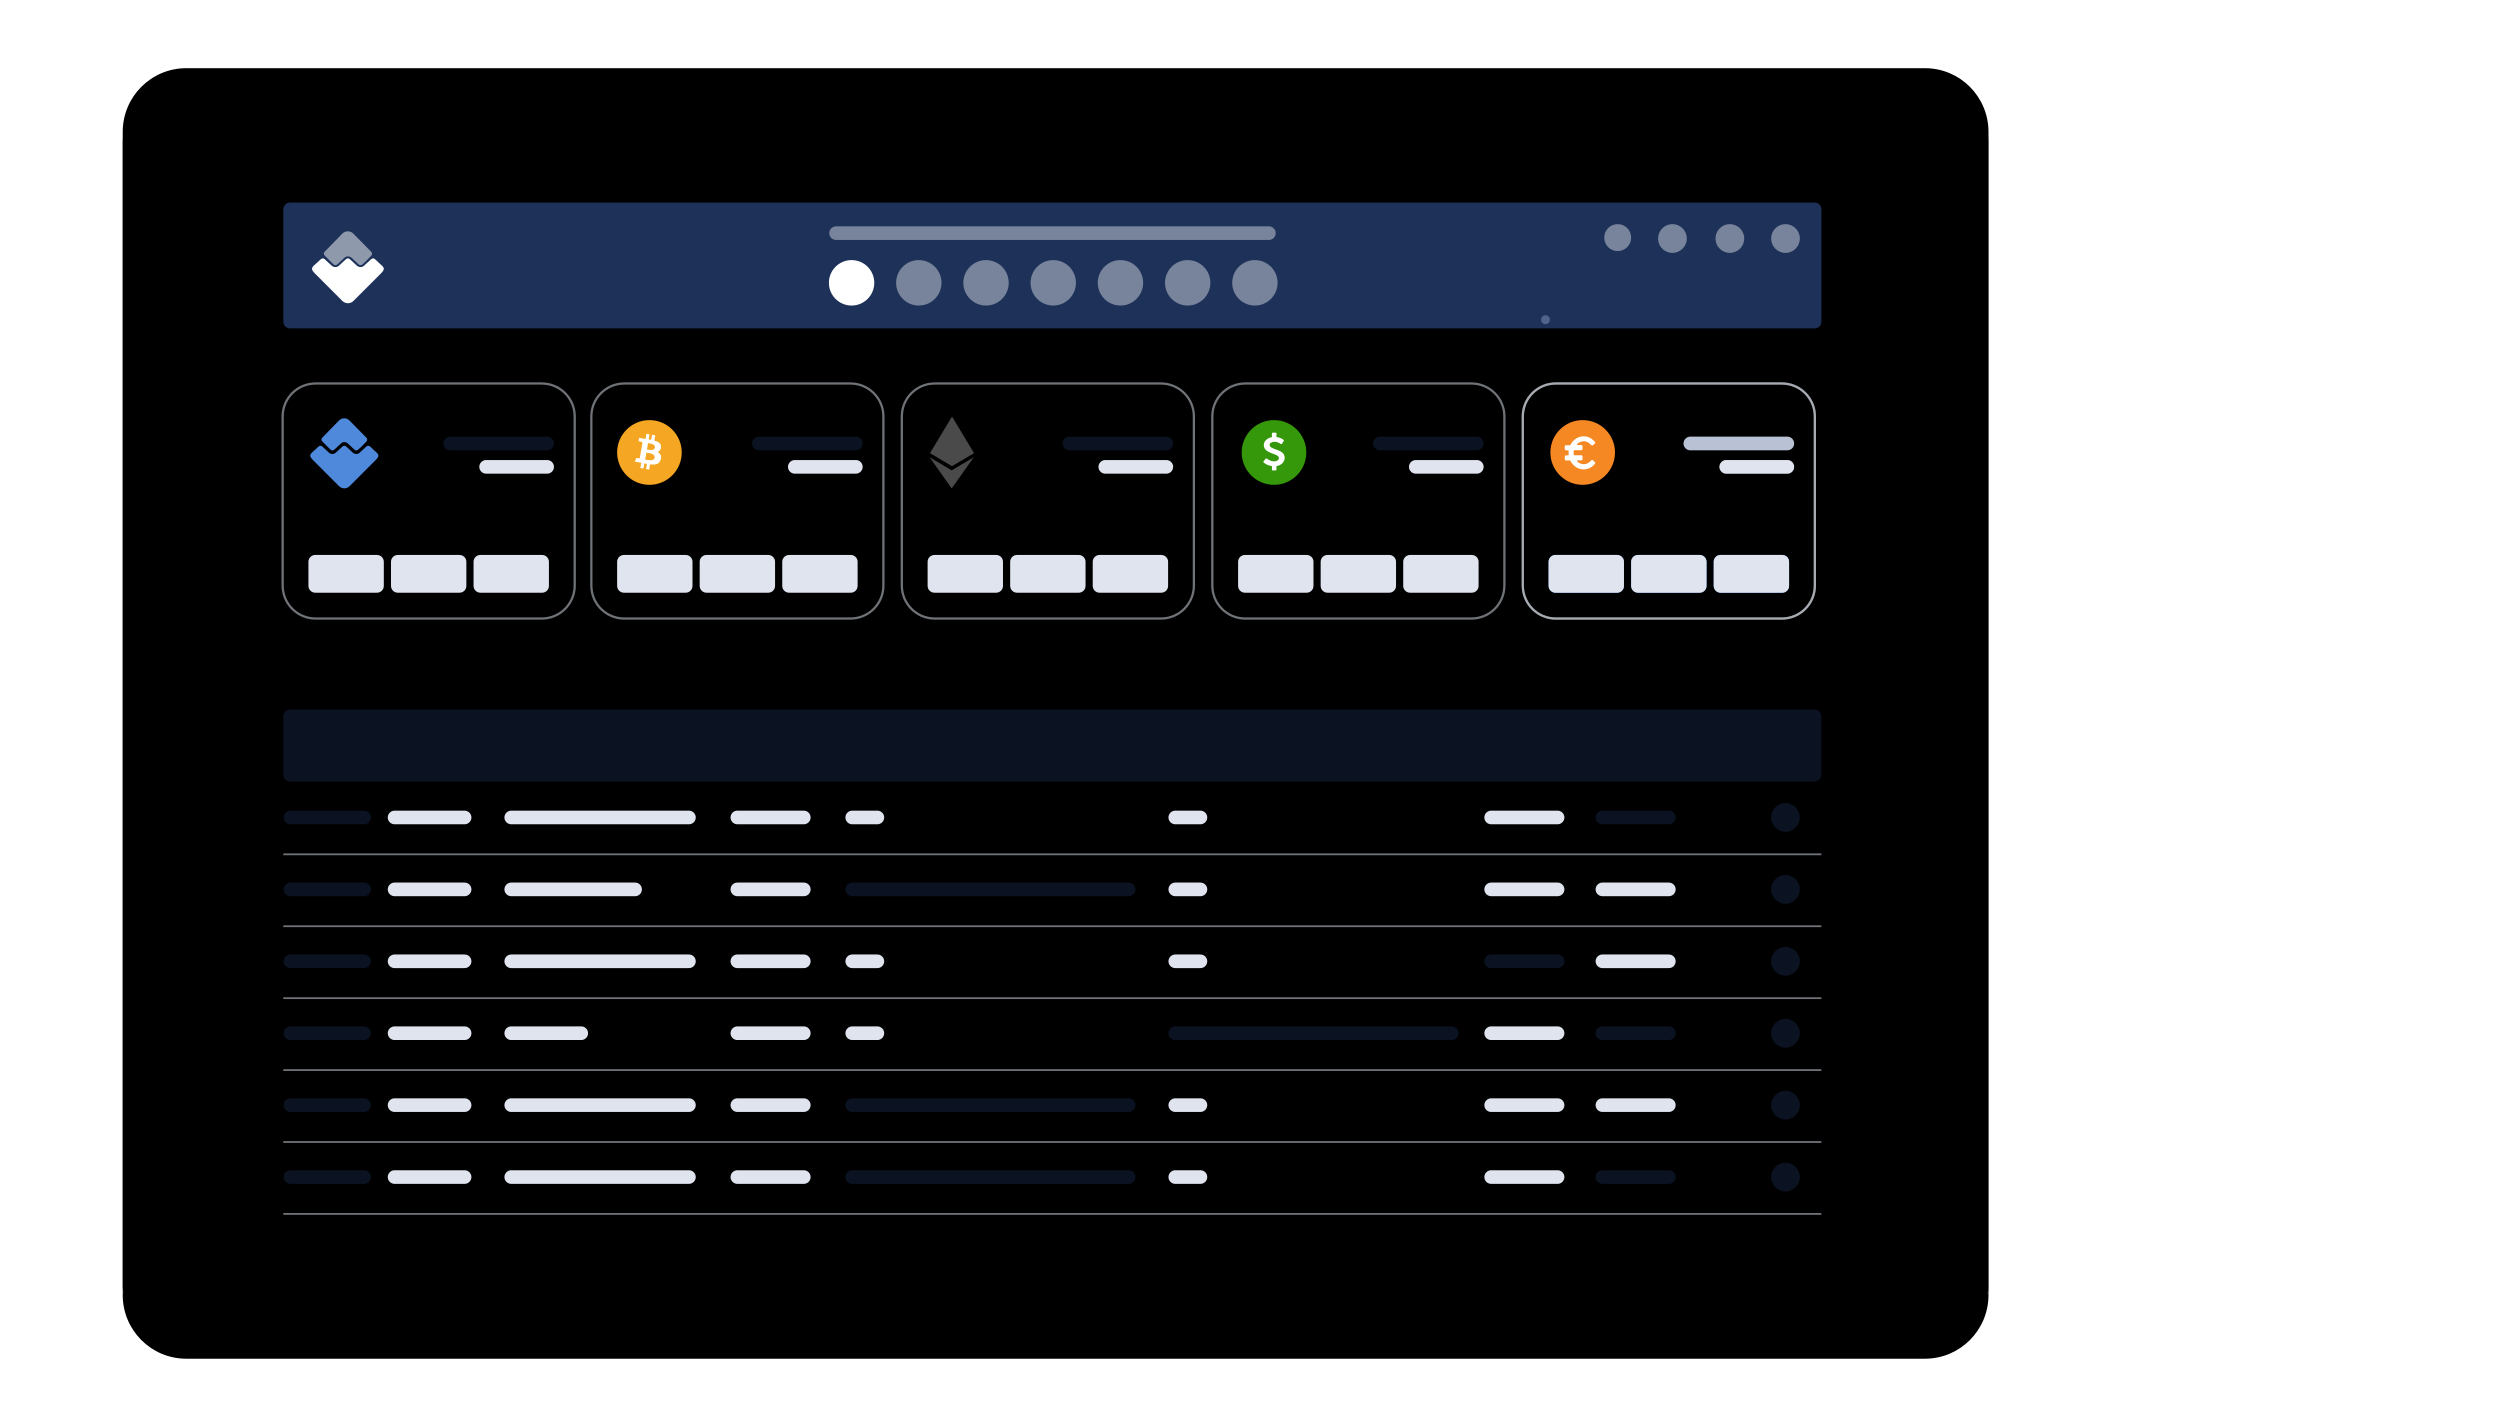 <svg xmlns="http://www.w3.org/2000/svg" xmlns:xlink="http://www.w3.org/1999/xlink" width="100%" viewBox="0 0 1100 620">
  <defs>
    <path id="product_2-b" d="M27.954,0 L792.977,0 C808.415,0 820.931,12.539 820.931,28.004 L820.931,534.828 C820.931,550.294 808.413,562.832 792.977,562.832 L27.954,562.832 C12.515,562.832 0,550.293 0,534.828 L0,28.004 C0,12.538 12.518,0 27.954,0 Z"/>
    <filter id="product_2-a" width="103.3%" height="104.8%" x="-1.6%" y="-1.3%" filterUnits="objectBoundingBox">
      <feOffset dy="6" in="SourceAlpha" result="shadowOffsetOuter1"/>
      <feGaussianBlur in="shadowOffsetOuter1" result="shadowBlurOuter1" stdDeviation="3.5"/>
      <feColorMatrix in="shadowBlurOuter1" values="0 0 0 0 0   0 0 0 0 0   0 0 0 0 0  0 0 0 0.12 0"/>
    </filter>
    <filter id="product_2-c" width="102.2%" height="103.2%" x="-1.1%" y="-.5%" filterUnits="objectBoundingBox">
      <feGaussianBlur in="SourceAlpha" result="shadowBlurInner1" stdDeviation="1.5"/>
      <feOffset dy="1" in="shadowBlurInner1" result="shadowOffsetInner1"/>
      <feComposite in="shadowOffsetInner1" in2="SourceAlpha" k2="-1" k3="1" operator="arithmetic" result="shadowInnerInner1"/>
      <feColorMatrix in="shadowInnerInner1" values="0 0 0 0 0   0 0 0 0 0   0 0 0 0 0  0 0 0 0.03 0"/>
    </filter>
    <linearGradient id="product_2-d" x1="50%" x2="50%" y1="0%" y2="100%">
      <stop offset="0%" stop-color="#F3F4F6"/>
      <stop offset="100%" stop-color="#FFF"/>
    </linearGradient>
  </defs>
  <g fill="none" fill-rule="evenodd" transform="translate(54 29)">
    <g>
      <use fill="#000" filter="url(#product_2-a)" xlink:href="#product_2-b"/>
      <use fill="#FFF" xlink:href="#product_2-b"/>
      <use fill="#000" filter="url(#product_2-c)" xlink:href="#product_2-b"/>
      <path fill="url(#product_2-d)" d="M626.018,113.627 C627.098,113.627 627.974,112.749 627.974,111.666 C627.974,110.584 627.098,109.706 626.018,109.706 C624.937,109.706 624.061,110.584 624.061,111.666 C624.061,112.749 624.937,113.627 626.018,113.627 Z" style="mix-blend-mode:multiply"/>
    </g>
    <path fill="#263F6F" d="M73.655,60.124 L744.41,60.124 L744.41,60.124 C746.067,60.124 747.41,61.467 747.41,63.124 L747.41,112.501 L747.41,112.501 C747.41,114.158 746.067,115.501 744.41,115.501 L73.655,115.501 L73.655,115.501 C71.998,115.501 70.655,114.158 70.655,112.501 L70.655,63.124 L70.655,63.124 C70.655,61.467 71.998,60.124 73.655,60.124 Z" opacity=".8"/>
    <path fill="#263F6F" d="M73.655,283.215 L744.41,283.215 L744.41,283.215 C746.067,283.215 747.41,284.559 747.41,286.215 L747.41,311.86 L747.41,311.86 C747.41,313.516 746.067,314.86 744.41,314.86 L73.655,314.86 L73.655,314.86 C71.998,314.86 70.655,313.516 70.655,311.86 L70.655,286.215 L70.655,286.215 C70.655,284.559 71.998,283.215 73.655,283.215 Z" opacity=".3"/>
    <polygon fill="#DFE4EE" points="70.655 346.504 747.41 346.504 747.41 347.295 70.655 347.295" opacity=".5"/>
    <polygon fill="#DFE4EE" points="70.655 378.148 747.41 378.148 747.41 378.939 70.655 378.939" opacity=".5"/>
    <polygon fill="#DFE4EE" points="70.655 409.792 747.41 409.792 747.41 410.583 70.655 410.583" opacity=".5"/>
    <polygon fill="#DFE4EE" points="70.655 441.436 747.41 441.436 747.41 442.227 70.655 442.227" opacity=".5"/>
    <polygon fill="#DFE4EE" points="70.655 473.081 747.41 473.081 747.41 473.872 70.655 473.872" opacity=".5"/>
    <polygon fill="#DFE4EE" points="70.655 504.725 747.41 504.725 747.41 505.516 70.655 505.516" opacity=".5"/>
    <g fill="#FFF" transform="translate(83.29 72.782)">
      <path d="M26.029,8.997 L18.193,1.029 C16.844,-0.343 14.661,-0.343 13.312,1.029 L5.54,8.997 C5.09,9.454 5.09,10.173 5.54,10.63 L7.916,13.046 L9.458,14.548 C9.907,15.006 10.614,15.006 11.128,14.548 L14.275,11.609 C15.11,10.826 16.459,10.826 17.358,11.609 L20.505,14.548 C20.955,15.006 21.662,15.006 22.175,14.548 L23.781,13.046 L26.158,10.63 C26.479,10.173 26.479,9.454 26.029,8.997 Z" opacity=".5"/>
      <path d="M1.047,18.313 L13.342,30.629 C14.694,31.983 16.883,31.983 18.234,30.629 L30.529,18.313 C32.654,16.185 31.173,15.54 29.628,14.057 L27.697,12.252 C27.246,11.8 26.538,11.8 26.023,12.252 L22.869,15.153 C22.032,15.927 20.681,15.927 19.779,15.153 L16.625,12.252 C16.175,11.8 15.466,11.8 14.952,12.252 L11.797,15.153 C10.961,15.927 9.609,15.927 8.708,15.153 L5.553,12.252 C5.103,11.8 4.395,11.8 3.88,12.252 L2.142,13.864 C0.532,15.411 -1.141,16.12 1.047,18.313 Z"/>
    </g>
    <g fill="#4F89DC" transform="translate(82.5 155.056)">
      <path d="M24.728,8.547 L17.284,0.977 C16.002,-0.326 13.927,-0.326 12.646,0.977 L5.263,8.547 C4.836,8.981 4.836,9.664 5.263,10.098 L7.521,12.394 L8.985,13.821 C9.412,14.255 10.083,14.255 10.571,13.821 L13.561,11.029 C14.355,10.284 15.636,10.284 16.49,11.029 L19.48,13.821 C19.907,14.255 20.579,14.255 21.067,13.821 L22.592,12.394 L24.85,10.098 C25.155,9.664 25.155,8.981 24.728,8.547 Z"/>
      <path d="M0.995,18.149 L12.675,29.849 C13.959,31.135 16.039,31.135 17.323,29.849 L29.003,18.149 C31.021,16.127 29.614,15.515 28.147,14.106 L26.312,12.391 C25.884,11.962 25.211,11.962 24.722,12.391 L21.726,15.147 C20.931,15.882 19.647,15.882 18.79,15.147 L15.794,12.391 C15.366,11.962 14.693,11.962 14.204,12.391 L11.207,15.147 C10.412,15.882 9.128,15.882 8.272,15.147 L5.276,12.391 C4.848,11.962 4.175,11.962 3.686,12.391 L2.035,13.922 C0.506,15.392 -1.084,16.066 0.995,18.149 Z"/>
    </g>
    <path fill="#DFE4EE" d="M84.71 215.18L111.877 215.18 111.877 215.18C113.534 215.18 114.877 216.524 114.877 218.18L114.877 228.794 114.877 228.794C114.877 230.45 113.534 231.794 111.877 231.794L84.71 231.794 84.71 231.794C83.053 231.794 81.71 230.45 81.71 228.794L81.71 218.18 81.71 218.18C81.71 216.524 83.053 215.18 84.71 215.18zM157.361 215.18L184.527 215.18 184.527 215.18C186.184 215.18 187.527 216.524 187.527 218.18L187.527 228.794 187.527 228.794C187.527 230.45 186.184 231.794 184.527 231.794L157.361 231.794 157.361 231.794C155.704 231.794 154.361 230.45 154.361 228.794L154.361 218.18 154.361 218.18C154.361 216.524 155.704 215.18 157.361 215.18zM121.036 215.18L148.202 215.18 148.202 215.18C149.859 215.18 151.202 216.524 151.202 218.18L151.202 228.794 151.202 228.794C151.202 230.45 149.859 231.794 148.202 231.794L121.036 231.794 121.036 231.794C119.379 231.794 118.036 230.45 118.036 228.794L118.036 218.18 118.036 218.18C118.036 216.524 119.379 215.18 121.036 215.18z"/>
    <path stroke="#FFF" stroke-linecap="round" stroke-width="6" d="M313.876,73.573 L504.306,73.573" opacity=".4"/>
    <path stroke="#DFE4EE" stroke-linecap="round" stroke-width="6" d="M320.983,330.682 L332.044,330.682"/>
    <path stroke="#263F6F" stroke-linecap="round" stroke-width="6" d="M73.814,330.682 L106.196,330.682" opacity=".3"/>
    <path stroke="#DFE4EE" stroke-linecap="round" stroke-width="6" d="M119.615,330.682 L150.418,330.682"/>
    <path stroke="#263F6F" stroke-linecap="round" stroke-width="6" d="M73.814,362.326 L106.196,362.326" opacity=".3"/>
    <path stroke="#DFE4EE" stroke-linecap="round" stroke-width="6" d="M119.615,362.326 L150.418,362.326"/>
    <path stroke="#263F6F" stroke-linecap="round" stroke-width="6" d="M73.814,393.97 L106.196,393.97" opacity=".3"/>
    <path stroke="#DFE4EE" stroke-linecap="round" stroke-width="6" d="M119.615,393.97 L150.418,393.97"/>
    <path stroke="#263F6F" stroke-linecap="round" stroke-width="6" d="M73.814,425.614 L106.196,425.614" opacity=".3"/>
    <path stroke="#DFE4EE" stroke-linecap="round" stroke-width="6" d="M119.615,425.614 L150.418,425.614"/>
    <path stroke="#263F6F" stroke-linecap="round" stroke-width="6" d="M73.814,457.258 L106.196,457.258" opacity=".3"/>
    <path stroke="#DFE4EE" stroke-linecap="round" stroke-width="6" d="M119.615,457.258 L150.418,457.258"/>
    <path stroke="#263F6F" stroke-linecap="round" stroke-width="6" d="M73.814,488.903 L106.196,488.903" opacity=".3"/>
    <path stroke="#DFE4EE" stroke-linecap="round" stroke-width="6" d="M119.615 488.903L150.418 488.903M270.444 330.682L299.667 330.682M170.944 330.682L249.128 330.682M602.109 330.682L631.333 330.682"/>
    <path stroke="#263F6F" stroke-linecap="round" stroke-width="6" d="M651.069,330.682 L680.293,330.682" opacity=".3"/>
    <path stroke="#DFE4EE" stroke-linecap="round" stroke-width="6" d="M463.126,330.682 L474.187,330.682"/>
    <path stroke="#263F6F" stroke-linecap="round" stroke-width="6" d="M144.095,166.132 L186.743,166.132" opacity=".3"/>
    <path stroke="#DFE4EE" stroke-linecap="round" stroke-width="6" d="M159.889,176.416 L186.743,176.416"/>
    <g fill="#FFF" transform="translate(310.717 85.44)">
      <ellipse cx="9.982" cy="10" rx="9.982" ry="10"/>
      <ellipse cx="39.558" cy="10" opacity=".4" rx="9.982" ry="10"/>
      <ellipse cx="69.134" cy="10" opacity=".4" rx="9.982" ry="10"/>
      <ellipse cx="98.71" cy="10" opacity=".4" rx="9.982" ry="10"/>
      <ellipse cx="128.286" cy="10" opacity=".4" rx="9.982" ry="10"/>
      <ellipse cx="157.862" cy="10" opacity=".4" rx="9.982" ry="10"/>
      <ellipse cx="187.438" cy="10" opacity=".4" rx="9.982" ry="10"/>
    </g>
    <ellipse cx="731.617" cy="75.946" fill="#FFF" opacity=".4" rx="6.317" ry="6.329"/>
    <ellipse cx="731.617" cy="330.682" fill="#263F6F" opacity=".3" rx="6.317" ry="6.329"/>
    <path stroke="#263F6F" stroke-linecap="round" stroke-width="6" d="M320.983,362.326 L442.599,362.326" opacity=".3"/>
    <path stroke="#DFE4EE" stroke-linecap="round" stroke-width="6" d="M270.444 362.326L299.667 362.326M170.944 362.326L225.438 362.326M602.109 362.326L631.333 362.326M651.069 362.326L680.293 362.326M463.126 362.326L474.187 362.326"/>
    <ellipse cx="731.617" cy="362.326" fill="#263F6F" opacity=".3" rx="6.317" ry="6.329"/>
    <path stroke="#DFE4EE" stroke-linecap="round" stroke-width="6" d="M320.983 393.97L332.044 393.97M270.444 393.97L299.667 393.97M170.944 393.97L249.128 393.97"/>
    <path stroke="#263F6F" stroke-linecap="round" stroke-width="6" d="M602.109,393.97 L631.333,393.97" opacity=".3"/>
    <path stroke="#DFE4EE" stroke-linecap="round" stroke-width="6" d="M651.069 393.97L680.293 393.97M463.126 393.97L474.187 393.97"/>
    <ellipse cx="731.617" cy="393.97" fill="#263F6F" opacity=".3" rx="6.317" ry="6.329"/>
    <path stroke="#DFE4EE" stroke-linecap="round" stroke-width="6" d="M320.983 425.614L332.044 425.614M270.444 425.614L299.667 425.614M170.944 425.614L201.747 425.614M602.109 425.614L631.333 425.614"/>
    <path stroke="#263F6F" stroke-linecap="round" stroke-width="6" d="M651.069 425.614L680.293 425.614M463.126 425.614L584.742 425.614" opacity=".3"/>
    <ellipse cx="731.617" cy="425.614" fill="#263F6F" opacity=".3" rx="6.317" ry="6.329"/>
    <path stroke="#263F6F" stroke-linecap="round" stroke-width="6" d="M320.983,457.258 L442.599,457.258" opacity=".3"/>
    <path stroke="#DFE4EE" stroke-linecap="round" stroke-width="6" d="M270.444 457.258L299.667 457.258M170.944 457.258L249.128 457.258M602.109 457.258L631.333 457.258M651.069 457.258L680.293 457.258M463.126 457.258L474.187 457.258"/>
    <ellipse cx="731.617" cy="457.258" fill="#263F6F" opacity=".3" rx="6.317" ry="6.329"/>
    <path stroke="#263F6F" stroke-linecap="round" stroke-width="6" d="M320.983,488.903 L442.599,488.903" opacity=".3"/>
    <path stroke="#DFE4EE" stroke-linecap="round" stroke-width="6" d="M270.444 488.903L299.667 488.903M170.944 488.903L249.128 488.903M602.109 488.903L631.333 488.903"/>
    <path stroke="#263F6F" stroke-linecap="round" stroke-width="6" d="M651.069,488.903 L680.293,488.903" opacity=".3"/>
    <path stroke="#DFE4EE" stroke-linecap="round" stroke-width="6" d="M463.126,488.903 L474.187,488.903"/>
    <ellipse cx="731.617" cy="488.903" fill="#263F6F" opacity=".3" rx="6.317" ry="6.329"/>
    <ellipse cx="707.137" cy="75.946" fill="#FFF" opacity=".4" rx="6.317" ry="6.329"/>
    <ellipse cx="681.867" cy="75.946" fill="#FFF" opacity=".4" rx="6.317" ry="6.329"/>
    <ellipse cx="657.782" cy="75.55" fill="#FFF" opacity=".4" rx="5.923" ry="5.933"/>
    <path stroke="#DFE4EE" d="M84.865,139.734 C76.857,139.734 70.365,146.226 70.365,154.234 L70.365,228.66 C70.365,236.668 76.857,243.16 84.865,243.16 L184.373,243.16 C192.381,243.16 198.873,236.668 198.873,228.66 L198.873,154.234 C198.873,146.226 192.381,139.734 184.373,139.734 L84.865,139.734 Z" opacity=".5"/>
    <path fill="#DFE4EE" d="M220.535 215.18L247.702 215.18 247.702 215.18C249.359 215.18 250.702 216.524 250.702 218.18L250.702 228.794 250.702 228.794C250.702 230.45 249.359 231.794 247.702 231.794L220.535 231.794 220.535 231.794C218.878 231.794 217.535 230.45 217.535 228.794L217.535 218.18 217.535 218.18C217.535 216.524 218.878 215.18 220.535 215.18zM293.186 215.18L320.352 215.18 320.352 215.18C322.009 215.18 323.352 216.524 323.352 218.18L323.352 228.794 323.352 228.794C323.352 230.45 322.009 231.794 320.352 231.794L293.186 231.794 293.186 231.794C291.529 231.794 290.186 230.45 290.186 228.794L290.186 218.18 290.186 218.18C290.186 216.524 291.529 215.18 293.186 215.18zM256.86 215.18L284.027 215.18 284.027 215.18C285.684 215.18 287.027 216.524 287.027 218.18L287.027 228.794 287.027 228.794C287.027 230.45 285.684 231.794 284.027 231.794L256.86 231.794 256.86 231.794C255.204 231.794 253.86 230.45 253.86 228.794L253.86 218.18 253.86 218.18C253.86 216.524 255.204 215.18 256.86 215.18z"/>
    <path stroke="#263F6F" stroke-linecap="round" stroke-width="6" d="M279.92,166.132 L322.568,166.132" opacity=".3"/>
    <path stroke="#DFE4EE" stroke-linecap="round" stroke-width="6" d="M295.713,176.416 L322.568,176.416"/>
    <path stroke="#DFE4EE" d="M220.69,139.734 C212.682,139.734 206.19,146.226 206.19,154.234 L206.19,228.66 C206.19,236.668 212.682,243.16 220.69,243.16 L320.197,243.16 C328.206,243.16 334.697,236.668 334.697,228.66 L334.697,154.234 C334.697,146.226 328.206,139.734 320.197,139.734 L220.69,139.734 Z" opacity=".5"/>
    <path fill="#DFE4EE" d="M357.15 215.18L384.316 215.18 384.316 215.18C385.973 215.18 387.316 216.524 387.316 218.18L387.316 228.794 387.316 228.794C387.316 230.45 385.973 231.794 384.316 231.794L357.15 231.794 357.15 231.794C355.493 231.794 354.15 230.45 354.15 228.794L354.15 218.18 354.15 218.18C354.15 216.524 355.493 215.18 357.15 215.18zM429.8 215.18L456.967 215.18 456.967 215.18C458.624 215.18 459.967 216.524 459.967 218.18L459.967 228.794 459.967 228.794C459.967 230.45 458.624 231.794 456.967 231.794L429.8 231.794 429.8 231.794C428.143 231.794 426.8 230.45 426.8 228.794L426.8 218.18 426.8 218.18C426.8 216.524 428.143 215.18 429.8 215.18zM393.475 215.18L420.642 215.18 420.642 215.18C422.298 215.18 423.642 216.524 423.642 218.18L423.642 228.794 423.642 228.794C423.642 230.45 422.298 231.794 420.642 231.794L393.475 231.794 393.475 231.794C391.818 231.794 390.475 230.45 390.475 228.794L390.475 218.18 390.475 218.18C390.475 216.524 391.818 215.18 393.475 215.18z"/>
    <path stroke="#263F6F" stroke-linecap="round" stroke-width="6" d="M416.534,166.132 L459.183,166.132" opacity=".3"/>
    <path stroke="#DFE4EE" stroke-linecap="round" stroke-width="6" d="M432.328,176.416 L459.183,176.416"/>
    <path stroke="#DFE4EE" d="M357.305,139.734 C349.296,139.734 342.805,146.226 342.805,154.234 L342.805,228.66 C342.805,236.668 349.296,243.16 357.305,243.16 L456.812,243.16 C464.82,243.16 471.312,236.668 471.312,228.66 L471.312,154.234 C471.312,146.226 464.82,139.734 456.812,139.734 L357.305,139.734 Z" opacity=".5"/>
    <path fill="#DFE4EE" d="M493.764 215.18L520.931 215.18 520.931 215.18C522.588 215.18 523.931 216.524 523.931 218.18L523.931 228.794 523.931 228.794C523.931 230.45 522.588 231.794 520.931 231.794L493.764 231.794 493.764 231.794C492.107 231.794 490.764 230.45 490.764 228.794L490.764 218.18 490.764 218.18C490.764 216.524 492.107 215.18 493.764 215.18zM566.415 215.18L593.581 215.18 593.581 215.18C595.238 215.18 596.581 216.524 596.581 218.18L596.581 228.794 596.581 228.794C596.581 230.45 595.238 231.794 593.581 231.794L566.415 231.794 566.415 231.794C564.758 231.794 563.415 230.45 563.415 228.794L563.415 218.18 563.415 218.18C563.415 216.524 564.758 215.18 566.415 215.18zM530.09 215.18L557.256 215.18 557.256 215.18C558.913 215.18 560.256 216.524 560.256 218.18L560.256 228.794 560.256 228.794C560.256 230.45 558.913 231.794 557.256 231.794L530.09 231.794 530.09 231.794C528.433 231.794 527.09 230.45 527.09 228.794L527.09 218.18 527.09 218.18C527.09 216.524 528.433 215.18 530.09 215.18z"/>
    <path stroke="#263F6F" stroke-linecap="round" stroke-width="6" d="M553.149,166.132 L595.797,166.132" opacity=".3"/>
    <path stroke="#DFE4EE" stroke-linecap="round" stroke-width="6" d="M568.943,176.416 L595.797,176.416"/>
    <path stroke="#DFE4EE" d="M493.919,139.734 C485.911,139.734 479.419,146.226 479.419,154.234 L479.419,228.66 C479.419,236.668 485.911,243.16 493.919,243.16 L593.427,243.16 C601.435,243.16 607.927,236.668 607.927,228.66 L607.927,154.234 C607.927,146.226 601.435,139.734 593.427,139.734 L493.919,139.734 Z" opacity=".5"/>
    <path fill="#4F89DC" d="M630.379 215.18L657.545 215.18 657.545 215.18C659.202 215.18 660.545 216.524 660.545 218.18L660.545 228.794 660.545 228.794C660.545 230.45 659.202 231.794 657.545 231.794L630.379 231.794 630.379 231.794C628.722 231.794 627.379 230.45 627.379 228.794L627.379 218.18 627.379 218.18C627.379 216.524 628.722 215.18 630.379 215.18zM703.029 215.18L730.196 215.18 730.196 215.18C731.853 215.18 733.196 216.524 733.196 218.18L733.196 228.794 733.196 228.794C733.196 230.45 731.853 231.794 730.196 231.794L703.029 231.794 703.029 231.794C701.373 231.794 700.029 230.45 700.029 228.794L700.029 218.18 700.029 218.18C700.029 216.524 701.373 215.18 703.029 215.18zM666.704 215.18L693.871 215.18 693.871 215.18C695.528 215.18 696.871 216.524 696.871 218.18L696.871 228.794 696.871 228.794C696.871 230.45 695.528 231.794 693.871 231.794L666.704 231.794 666.704 231.794C665.047 231.794 663.704 230.45 663.704 228.794L663.704 218.18 663.704 218.18C663.704 216.524 665.047 215.18 666.704 215.18z"/>
    <path stroke="#DFE4EE" stroke-linecap="round" stroke-width="6" d="M689.764 166.132L732.412 166.132M705.557 176.416L732.412 176.416"/>
    <path stroke="#DFE4EE" d="M630.534,139.734 C622.526,139.734 616.034,146.226 616.034,154.234 L616.034,228.66 C616.034,236.668 622.526,243.16 630.534,243.16 L730.041,243.16 C738.049,243.16 744.541,236.668 744.541,228.66 L744.541,154.234 C744.541,146.226 738.049,139.734 730.041,139.734 L630.534,139.734 Z" opacity=".5"/>
    <path fill="#DFE4EE" d="M630.379 215.18L657.545 215.18 657.545 215.18C659.202 215.18 660.545 216.524 660.545 218.18L660.545 228.794 660.545 228.794C660.545 230.45 659.202 231.794 657.545 231.794L630.379 231.794 630.379 231.794C628.722 231.794 627.379 230.45 627.379 228.794L627.379 218.18 627.379 218.18C627.379 216.524 628.722 215.18 630.379 215.18zM703.029 215.18L730.196 215.18 730.196 215.18C731.853 215.18 733.196 216.524 733.196 218.18L733.196 228.794 733.196 228.794C733.196 230.45 731.853 231.794 730.196 231.794L703.029 231.794 703.029 231.794C701.373 231.794 700.029 230.45 700.029 228.794L700.029 218.18 700.029 218.18C700.029 216.524 701.373 215.18 703.029 215.18zM666.704 215.18L693.871 215.18 693.871 215.18C695.528 215.18 696.871 216.524 696.871 218.18L696.871 228.794 696.871 228.794C696.871 230.45 695.528 231.794 693.871 231.794L666.704 231.794 666.704 231.794C665.047 231.794 663.704 230.45 663.704 228.794L663.704 218.18 663.704 218.18C663.704 216.524 665.047 215.18 666.704 215.18z"/>
    <path stroke="#263F6F" stroke-linecap="round" stroke-width="6" d="M689.764,166.132 L732.412,166.132" opacity=".2"/>
    <path stroke="#DFE4EE" stroke-linecap="round" stroke-width="6" d="M705.557,176.416 L732.412,176.416" opacity=".4"/>
    <path stroke="#DFE4EE" d="M630.534,139.734 C622.526,139.734 616.034,146.226 616.034,154.234 L616.034,228.66 C616.034,236.668 622.526,243.16 630.534,243.16 L730.041,243.16 C738.049,243.16 744.541,236.668 744.541,228.66 L744.541,154.234 C744.541,146.226 738.049,139.734 730.041,139.734 L630.534,139.734 Z" opacity=".5"/>
    <g transform="translate(217.535 155.848)">
      <ellipse cx="14.214" cy="14.24" fill="#F5A623" rx="14.214" ry="14.24"/>
      <path fill="#FFF" fill-rule="nonzero" d="M17.671,13.449 C18.489,13.032 19.001,12.297 18.882,11.073 C18.721,9.4 17.278,8.839 15.456,8.679 L15.456,6.359 L14.044,6.359 L14.044,8.618 C13.673,8.618 13.294,8.626 12.917,8.633 L12.917,6.359 L11.507,6.359 L11.507,8.679 C11.201,8.685 10.901,8.691 10.608,8.691 L10.608,8.684 L8.661,8.683 L8.661,10.192 C8.661,10.192 9.704,10.172 9.686,10.191 C10.258,10.191 10.444,10.524 10.498,10.81 L10.499,13.454 L10.499,17.166 C10.473,17.346 10.368,17.634 9.968,17.634 C9.986,17.65 8.941,17.634 8.941,17.634 L8.661,19.321 L10.498,19.321 C10.84,19.321 11.176,19.326 11.506,19.329 L11.507,21.676 L12.917,21.676 L12.916,19.354 C13.304,19.362 13.679,19.365 14.044,19.365 L14.044,21.676 L15.455,21.676 L15.456,19.333 C17.828,19.197 19.489,18.599 19.696,16.369 C19.862,14.574 19.018,13.772 17.671,13.449 Z M12.951,10.293 C13.747,10.293 16.25,10.04 16.251,11.704 C16.25,13.3 13.748,13.113 12.951,13.113 L12.951,10.293 L12.951,10.293 Z M12.95,17.646 L12.951,14.537 C13.907,14.537 16.907,14.261 16.907,16.091 C16.908,17.845 13.907,17.645 12.95,17.646 Z" transform="rotate(10 14.189 14.018)"/>
    </g>
    <g transform="translate(492.344 155.848)">
      <ellipse cx="14.214" cy="14.24" fill="#35980A" rx="14.214" ry="14.24"/>
      <path fill="#FFF" fill-rule="nonzero" d="M18.785,15.652 C18.697,15.38 18.591,15.143 18.467,14.943 C18.342,14.742 18.164,14.546 17.932,14.354 C17.7,14.162 17.491,14.008 17.306,13.89 C17.121,13.773 16.867,13.642 16.544,13.496 C16.221,13.351 15.965,13.243 15.777,13.172 C15.588,13.101 15.316,13.003 14.959,12.88 C14.643,12.769 14.407,12.684 14.252,12.625 C14.097,12.566 13.894,12.483 13.641,12.375 C13.389,12.267 13.201,12.171 13.076,12.087 C12.952,12.004 12.819,11.902 12.677,11.781 C12.536,11.661 12.437,11.533 12.38,11.397 C12.322,11.261 12.294,11.112 12.294,10.952 C12.294,10.531 12.496,10.188 12.899,9.923 C13.303,9.657 13.825,9.524 14.464,9.524 C14.747,9.524 15.035,9.56 15.327,9.631 C15.62,9.702 15.871,9.782 16.079,9.872 C16.288,9.961 16.485,10.06 16.67,10.168 C16.855,10.277 16.986,10.358 17.064,10.414 C17.141,10.47 17.19,10.507 17.21,10.525 C17.298,10.587 17.389,10.609 17.483,10.59 C17.584,10.584 17.661,10.535 17.715,10.442 L18.533,9.088 C18.614,8.965 18.597,8.847 18.482,8.736 C18.442,8.699 18.392,8.656 18.331,8.606 C18.27,8.557 18.139,8.467 17.937,8.337 C17.735,8.208 17.521,8.092 17.296,7.99 C17.071,7.888 16.778,7.784 16.418,7.679 C16.058,7.574 15.686,7.503 15.302,7.466 L15.302,5.834 C15.302,5.748 15.272,5.677 15.212,5.621 C15.151,5.566 15.074,5.538 14.979,5.538 L13.616,5.538 C13.529,5.538 13.453,5.567 13.389,5.626 C13.325,5.685 13.293,5.754 13.293,5.834 L13.293,7.503 C12.237,7.688 11.378,8.103 10.719,8.745 C10.059,9.388 9.73,10.136 9.73,10.989 C9.73,11.242 9.758,11.483 9.816,11.712 C9.873,11.94 9.943,12.146 10.028,12.328 C10.112,12.511 10.231,12.69 10.386,12.866 C10.541,13.042 10.687,13.194 10.825,13.32 C10.963,13.447 11.143,13.578 11.365,13.714 C11.587,13.85 11.777,13.96 11.936,14.043 C12.094,14.126 12.304,14.223 12.566,14.331 C12.829,14.439 13.036,14.521 13.187,14.576 C13.339,14.632 13.546,14.709 13.808,14.808 C14.172,14.938 14.441,15.038 14.616,15.109 C14.791,15.18 15.013,15.279 15.282,15.406 C15.552,15.532 15.748,15.648 15.873,15.754 C15.997,15.859 16.11,15.988 16.211,16.143 C16.312,16.297 16.363,16.461 16.363,16.634 C16.363,17.123 16.156,17.499 15.742,17.765 C15.328,18.031 14.848,18.164 14.303,18.164 C14.054,18.164 13.805,18.139 13.556,18.09 C12.681,17.929 11.864,17.543 11.103,16.931 L11.083,16.912 C11.022,16.844 10.942,16.816 10.841,16.829 C10.733,16.841 10.656,16.878 10.609,16.94 L9.569,18.192 C9.468,18.315 9.475,18.442 9.589,18.572 C9.623,18.609 9.682,18.665 9.766,18.739 C9.85,18.813 10.006,18.929 10.235,19.087 C10.464,19.244 10.713,19.392 10.982,19.532 C11.251,19.671 11.593,19.808 12.007,19.944 C12.421,20.08 12.85,20.176 13.294,20.231 L13.294,21.854 C13.294,21.934 13.326,22.003 13.39,22.062 C13.454,22.121 13.53,22.15 13.617,22.15 L14.98,22.15 C15.074,22.15 15.152,22.123 15.212,22.067 C15.273,22.011 15.303,21.94 15.303,21.854 L15.303,20.231 C16.373,20.071 17.243,19.649 17.913,18.966 C18.582,18.283 18.917,17.469 18.917,16.523 C18.917,16.214 18.873,15.924 18.785,15.652 Z"/>
    </g>
    <g transform="translate(628.169 155.848)">
      <ellipse cx="14.214" cy="14.24" fill="#F58823" rx="14.214" ry="14.24"/>
      <path fill="#FFF" fill-rule="nonzero" d="M18.735,17.655 C18.511,17.431 18.176,17.487 17.952,17.711 L17.896,17.767 C17.393,18.327 16.386,19.392 14.708,19.392 C13.589,19.392 12.582,18.944 11.799,18.215 C11.631,18.047 11.743,17.711 12.023,17.711 L13.589,17.711 C13.925,17.711 14.148,17.487 14.148,17.15 L14.148,16.03 C14.148,15.694 13.925,15.469 13.589,15.469 L10.569,15.469 C10.457,15.469 10.289,15.357 10.289,15.245 C10.233,14.965 10.233,14.685 10.233,14.349 C10.233,14.012 10.233,13.732 10.289,13.452 C10.289,13.34 10.457,13.228 10.569,13.228 L13.589,13.228 C13.925,13.228 14.148,13.004 14.148,12.668 L14.148,11.547 C14.148,11.211 13.925,10.986 13.589,10.986 L12.023,10.986 C11.799,10.986 11.631,10.65 11.799,10.482 C12.582,9.754 13.589,9.305 14.708,9.305 C16.386,9.305 17.393,10.426 17.896,10.93 L17.952,10.986 C18.176,11.211 18.511,11.211 18.735,11.043 L19.574,10.314 C19.686,10.202 19.742,10.09 19.742,9.922 C19.742,9.754 19.686,9.642 19.574,9.53 C18.959,8.913 17.393,7.12 14.708,7.12 C12.191,7.12 9.953,8.633 8.835,10.874 C8.779,10.986 8.667,11.043 8.611,11.043 L6.877,11.043 C6.541,11.043 6.317,11.267 6.317,11.603 L6.317,12.724 C6.317,13.06 6.541,13.284 6.877,13.284 L7.772,13.284 C7.94,13.284 8.051,13.452 8.051,13.62 C7.996,13.9 7.996,14.181 7.996,14.405 C7.996,14.629 7.996,14.965 8.051,15.189 C8.051,15.357 7.94,15.525 7.772,15.525 L6.877,15.525 C6.541,15.525 6.317,15.75 6.317,16.086 L6.317,17.207 C6.317,17.543 6.541,17.767 6.877,17.767 L8.611,17.767 C8.723,17.767 8.835,17.823 8.835,17.935 C9.953,20.176 12.191,21.689 14.708,21.689 C17.393,21.689 18.959,19.952 19.574,19.28 C19.686,19.168 19.742,19.056 19.742,18.888 C19.742,18.72 19.686,18.551 19.574,18.495 L18.735,17.655 Z"/>
    </g>
    <path fill="#4A4A4A" d="M9.798,23.694 L0.105,17.958 L9.796,31.644 L19.497,17.958 L9.796,23.694 L9.798,23.694 Z M9.944,0 L0.251,16.115 L9.944,21.856 L19.637,16.117 L9.946,0 L9.944,0 Z" transform="translate(354.94 154.265)"/>
  </g>
</svg>
